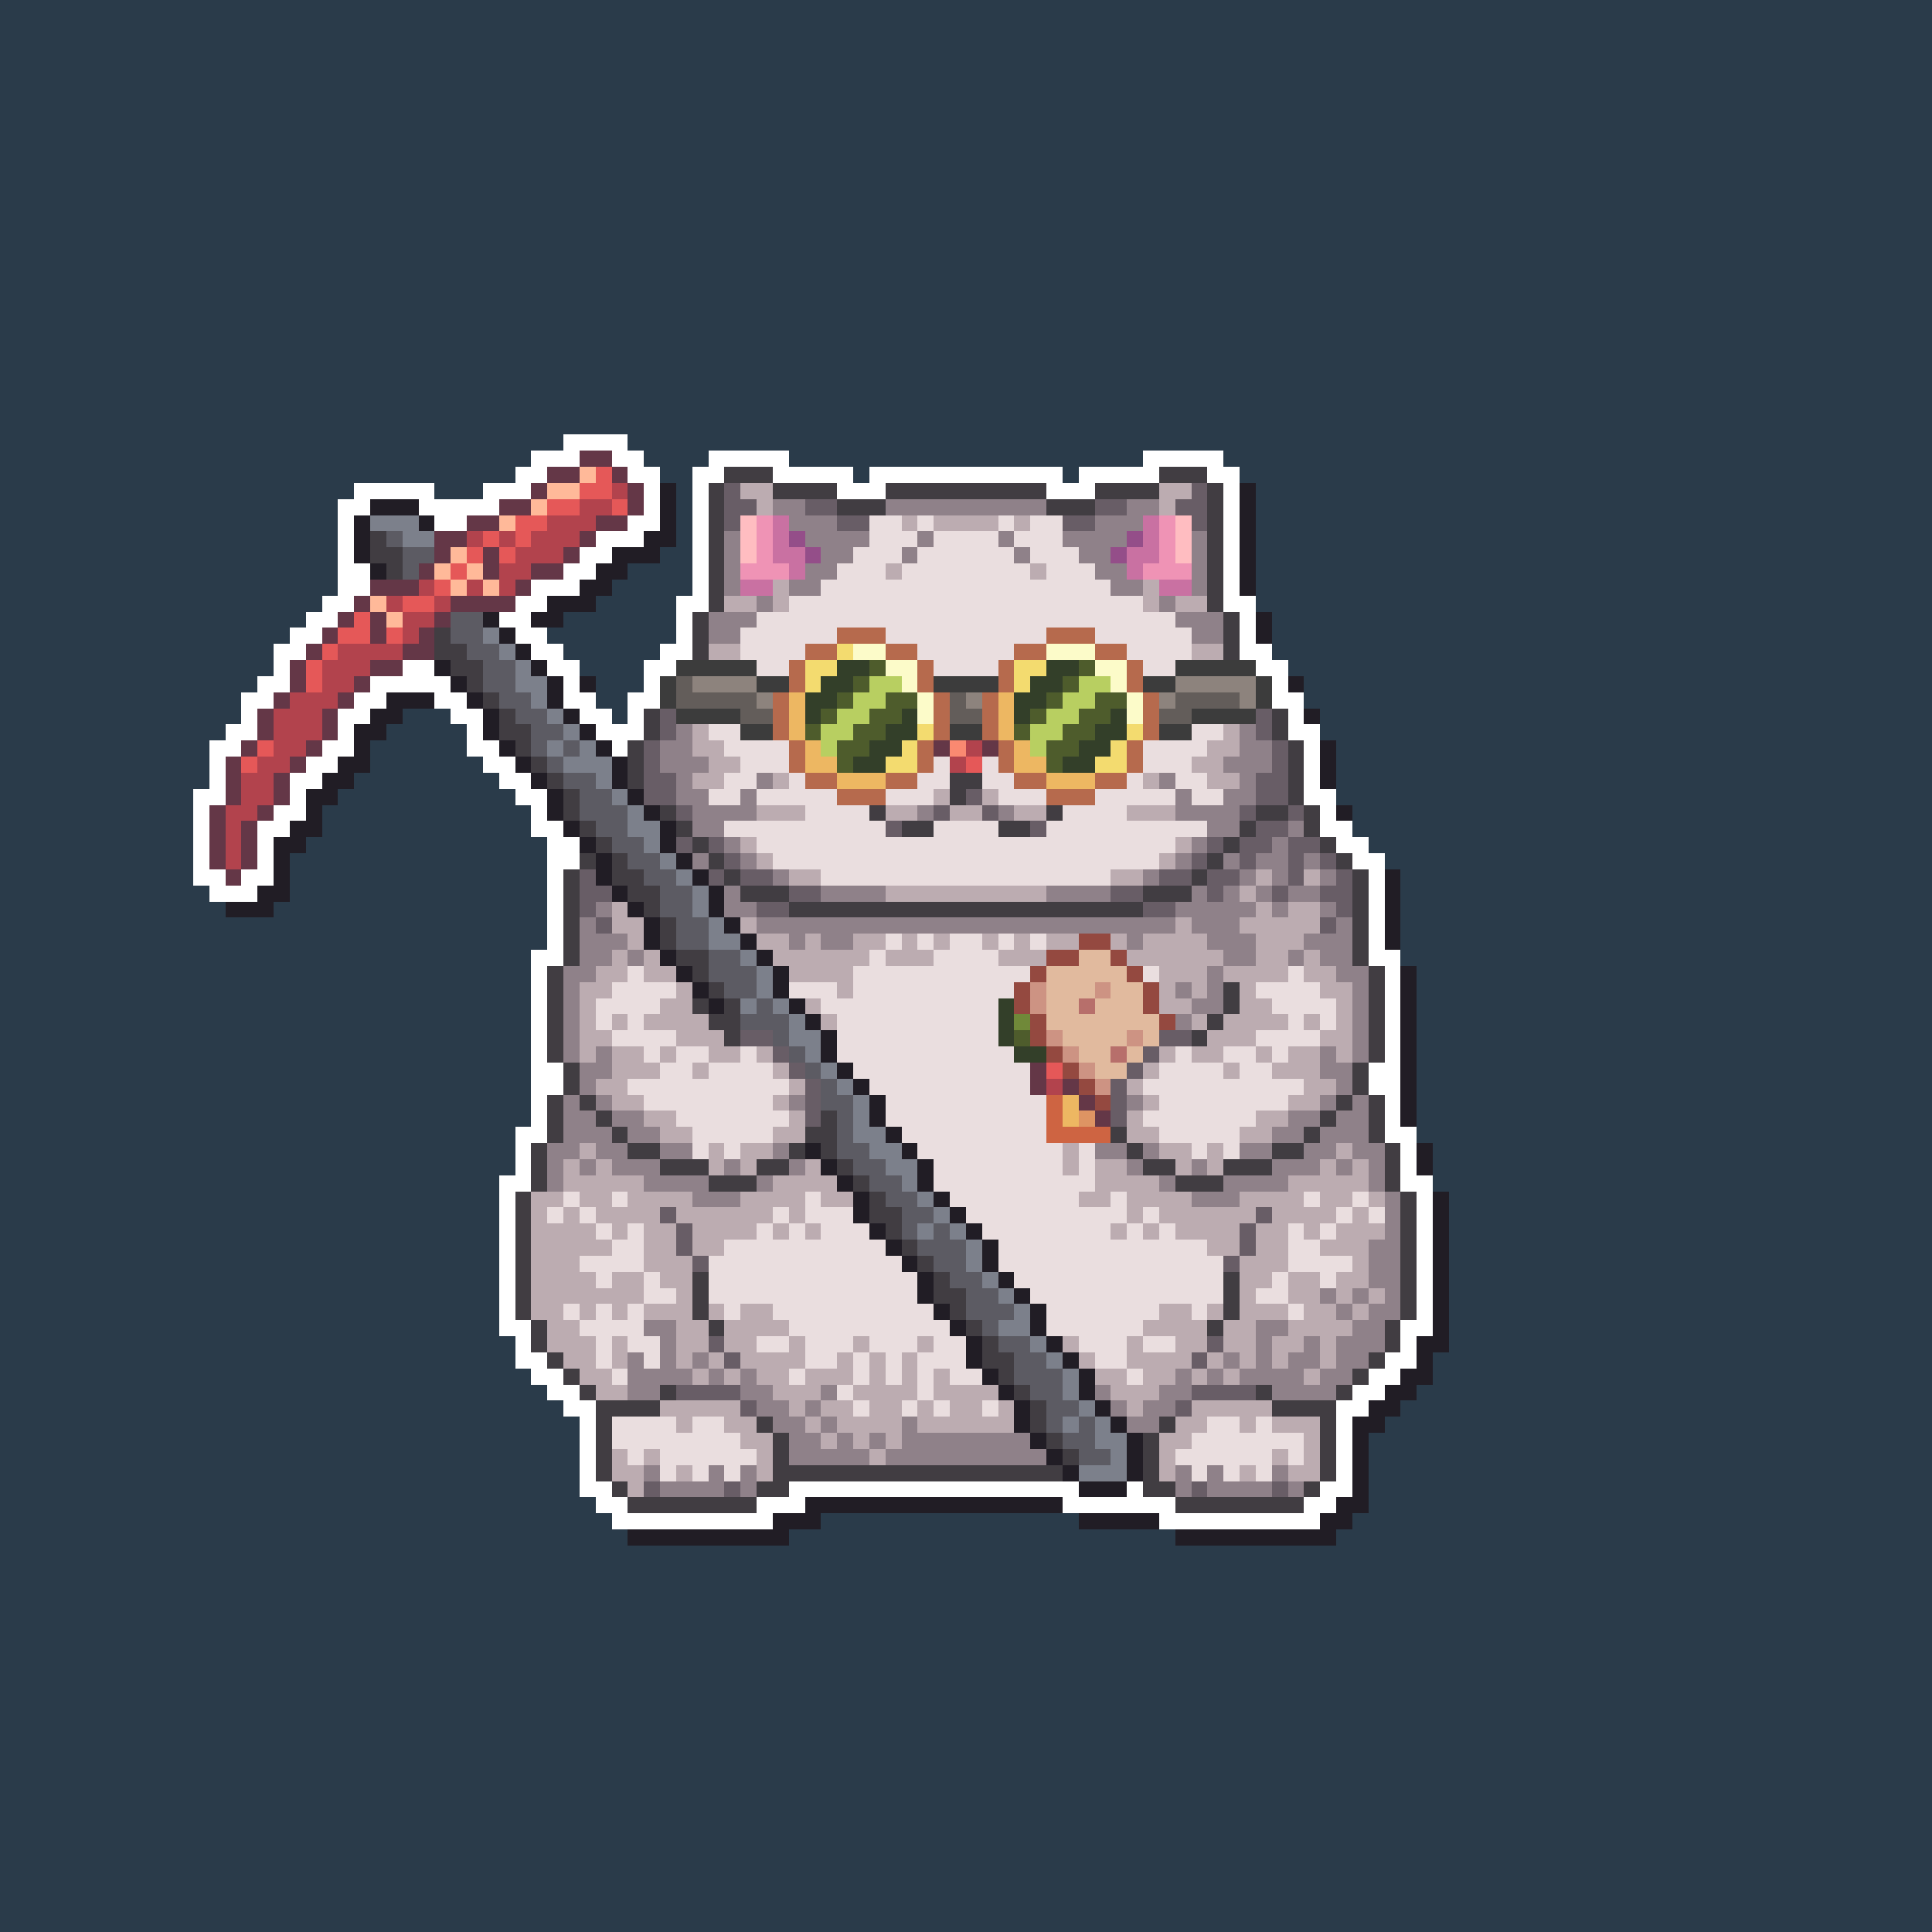 <svg xmlns="http://www.w3.org/2000/svg" shape-rendering="crispEdges" viewBox="0 -0.5 120 120" style="width:100%;height:100%;transform:translate3d(0,0,0);content-visibility:visible">
  <rect x="0" y="-0.5" width="120" height="120" fill="#333333" stroke="none"/>
  <path stroke="#2a3b4a" d="M0,0 h120 M0,1 h120 M0,2 h120 M0,3 h120 M0,4 h120 M0,5 h120 
    M0,6 h120 M0,7 h120 M0,8 h120 M0,9 h120 M0,10 h120 M0,11 h120 M0,12 h120 M0,13 h120 
    M0,14 h120 M0,15 h120 M0,16 h120 M0,17 h120 M0,18 h120 M0,19 h120 M0,20 h120 
    M0,21 h120 M0,22 h120 M0,23 h120 M0,24 h120 M0,25 h120 M0,26 h120 M0,27 h35 
    M39,27 h81 M0,28 h33 M40,28 h4 M49,28 h22 M76,28 h44 M0,29 h32 M41,29 h2 M53,29 h1 
    M66,29 h1 M77,29 h43 M0,30 h22 M27,30 h3 M42,30 h1 M78,30 h42 M0,31 h21 M42,31 h1 
    M78,31 h42 M0,32 h21 M42,32 h1 M78,32 h42 M0,33 h21 M42,33 h1 M78,33 h42 M0,34 h21 
    M41,34 h2 M78,34 h42 M0,35 h21 M39,35 h4 M78,35 h42 M0,36 h21 M38,36 h5 M78,36 h42 
    M0,37 h20 M37,37 h5 M78,37 h42 M0,38 h19 M35,38 h7 M79,38 h41 M0,39 h18 M34,39 h8 
    M79,39 h41 M0,40 h17 M35,40 h6 M79,40 h41 M0,41 h17 M36,41 h4 M80,41 h40 M0,42 h16 
    M37,42 h3 M81,42 h39 M0,43 h15 M37,43 h2 M81,43 h39 M0,44 h15 M25,44 h3 M38,44 h1 
    M82,44 h38 M0,45 h14 M24,45 h5 M82,45 h38 M0,46 h13 M23,46 h6 M83,46 h37 M0,47 h13 
    M23,47 h7 M83,47 h37 M0,48 h13 M22,48 h9 M83,48 h37 M0,49 h12 M21,49 h11 M83,49 h37 
    M0,50 h12 M20,50 h13 M84,50 h36 M0,51 h12 M20,51 h13 M84,51 h36 M0,52 h12 M19,52 h15 
    M85,52 h35 M0,53 h12 M18,53 h16 M86,53 h34 M0,54 h12 M18,54 h16 M87,54 h33 
    M0,55 h13 M18,55 h16 M87,55 h33 M0,56 h14 M17,56 h17 M87,56 h33 M0,57 h34 M87,57 h33 
    M0,58 h34 M87,58 h33 M0,59 h33 M87,59 h33 M0,60 h33 M88,60 h32 M0,61 h33 M88,61 h32 
    M0,62 h33 M88,62 h32 M0,63 h33 M88,63 h32 M0,64 h33 M88,64 h32 M0,65 h33 M88,65 h32 
    M0,66 h33 M88,66 h32 M0,67 h33 M88,67 h32 M0,68 h33 M88,68 h32 M0,69 h33 M88,69 h32 
    M0,70 h32 M88,70 h32 M0,71 h32 M89,71 h31 M0,72 h32 M89,72 h31 M0,73 h31 M89,73 h31 
    M0,74 h31 M90,74 h30 M0,75 h31 M90,75 h30 M0,76 h31 M90,76 h30 M0,77 h31 M90,77 h30 
    M0,78 h31 M90,78 h30 M0,79 h31 M90,79 h30 M0,80 h31 M90,80 h30 M0,81 h31 M90,81 h30 
    M0,82 h31 M90,82 h30 M0,83 h32 M90,83 h30 M0,84 h32 M89,84 h31 M0,85 h33 M89,85 h31 
    M0,86 h34 M88,86 h32 M0,87 h35 M87,87 h33 M0,88 h36 M86,88 h34 M0,89 h36 M85,89 h35 
    M0,90 h36 M85,90 h35 M0,91 h36 M85,91 h35 M0,92 h36 M85,92 h35 M0,93 h37 M85,93 h35 
    M0,94 h38 M51,94 h16 M84,94 h36 M0,95 h39 M49,95 h24 M83,95 h37 M0,96 h120 
    M0,97 h120 M0,98 h120 M0,99 h120 M0,100 h120 M0,101 h120 M0,102 h120 M0,103 h120 
    M0,104 h120 M0,105 h120 M0,106 h120 M0,107 h120 M0,108 h120 M0,109 h120 M0,110 h120 
    M0,111 h120 M0,112 h120 M0,113 h120 M0,114 h120 M0,115 h120 M0,116 h120 M0,117 h120 
    M0,118 h120 M0,119 h120"/>
  <path stroke="#ffffff" d="M35,27 h4 M33,28 h3 M38,28 h2 M44,28 h5 M71,28 h5 M32,29 h2 
    M39,29 h2 M43,29 h2 M48,29 h5 M54,29 h12 M67,29 h5 M75,29 h2 M22,30 h5 M30,30 h3 
    M40,30 h1 M43,30 h1 M52,30 h3 M65,30 h3 M76,30 h1 M21,31 h2 M26,31 h5 M40,31 h1 
    M43,31 h1 M76,31 h1 M21,32 h1 M27,32 h2 M39,32 h2 M43,32 h1 M76,32 h1 M21,33 h1 
    M37,33 h3 M43,33 h1 M76,33 h1 M21,34 h1 M36,34 h2 M43,34 h1 M76,34 h1 M21,35 h2 
    M35,35 h2 M43,35 h1 M76,35 h1 M21,36 h2 M33,36 h3 M43,36 h1 M76,36 h1 M20,37 h2 
    M32,37 h2 M42,37 h2 M76,37 h2 M19,38 h2 M31,38 h2 M42,38 h1 M77,38 h1 M18,39 h2 
    M32,39 h2 M42,39 h1 M77,39 h1 M17,40 h2 M33,40 h2 M41,40 h2 M77,40 h2 M17,41 h1 
    M25,41 h2 M34,41 h2 M40,41 h2 M78,41 h2 M16,42 h2 M23,42 h5 M35,42 h1 M40,42 h1 
    M79,42 h1 M15,43 h2 M22,43 h2 M27,43 h2 M35,43 h2 M39,43 h2 M79,43 h2 M15,44 h1 
    M21,44 h2 M28,44 h2 M36,44 h2 M39,44 h1 M80,44 h1 M14,45 h2 M21,45 h1 M29,45 h1 
    M37,45 h3 M80,45 h2 M13,46 h2 M20,46 h2 M29,46 h2 M38,46 h1 M81,46 h1 M13,47 h1 
    M19,47 h2 M30,47 h2 M81,47 h1 M13,48 h1 M18,48 h2 M31,48 h2 M81,48 h1 M12,49 h2 
    M18,49 h1 M32,49 h2 M81,49 h2 M12,50 h1 M17,50 h2 M33,50 h1 M82,50 h1 M12,51 h1 
    M16,51 h2 M33,51 h2 M82,51 h2 M12,52 h1 M16,52 h1 M34,52 h2 M83,52 h2 M12,53 h1 
    M16,53 h1 M34,53 h2 M84,53 h2 M12,54 h2 M15,54 h2 M34,54 h1 M85,54 h1 M13,55 h3 
    M34,55 h1 M85,55 h1 M34,56 h1 M85,56 h1 M34,57 h1 M85,57 h1 M34,58 h1 M85,58 h1 
    M33,59 h2 M85,59 h2 M33,60 h1 M86,60 h1 M33,61 h1 M86,61 h1 M33,62 h1 M86,62 h1 
    M33,63 h1 M86,63 h1 M33,64 h1 M86,64 h1 M33,65 h1 M86,65 h1 M33,66 h2 M85,66 h2 
    M33,67 h2 M85,67 h2 M33,68 h1 M86,68 h1 M33,69 h1 M86,69 h1 M32,70 h2 M86,70 h2 
    M32,71 h1 M87,71 h1 M32,72 h1 M87,72 h1 M31,73 h2 M87,73 h2 M31,74 h1 M88,74 h1 
    M31,75 h1 M88,75 h1 M31,76 h1 M88,76 h1 M31,77 h1 M88,77 h1 M31,78 h1 M88,78 h1 
    M31,79 h1 M88,79 h1 M31,80 h1 M88,80 h1 M31,81 h1 M88,81 h1 M31,82 h2 M87,82 h2 
    M32,83 h1 M87,83 h1 M32,84 h2 M86,84 h2 M33,85 h2 M85,85 h2 M34,86 h2 M84,86 h2 
    M35,87 h2 M83,87 h2 M36,88 h1 M83,88 h1 M36,89 h1 M83,89 h1 M36,90 h1 M83,90 h1 
    M36,91 h1 M83,91 h1 M36,92 h2 M49,92 h18 M70,92 h1 M82,92 h2 M37,93 h2 M47,93 h3 
    M66,93 h7 M81,93 h2 M38,94 h10 M72,94 h10"/>
  <path stroke="#643747" d="M36,28 h2 M34,29 h2 M38,29 h1 M33,30 h1 M39,30 h1 M31,31 h2 
    M39,31 h1 M29,32 h2 M37,32 h2 M27,33 h2 M36,33 h1 M27,34 h1 M30,34 h1 M35,34 h1 
    M26,35 h1 M30,35 h1 M33,35 h2 M23,36 h3 M32,36 h1 M22,37 h1 M28,37 h4 M21,38 h1 
    M23,38 h1 M27,38 h1 M20,39 h1 M23,39 h1 M26,39 h1 M19,40 h1 M25,40 h2 M18,41 h1 
    M23,41 h2 M18,42 h1 M22,42 h1 M17,43 h1 M21,43 h1 M16,44 h1 M20,44 h1 M16,45 h1 
    M20,45 h1 M15,46 h1 M19,46 h1 M58,46 h1 M61,46 h1 M14,47 h1 M18,47 h1 M14,48 h1 
    M17,48 h1 M14,49 h1 M17,49 h1 M13,50 h1 M16,50 h1 M13,51 h1 M15,51 h1 M13,52 h1 
    M15,52 h1 M13,53 h1 M15,53 h1 M14,54 h1 M64,66 h1 M64,67 h1 M66,67 h1 M67,68 h1 
    M68,69 h1"/>
  <path stroke="#ffb999" d="M36,29 h1 M34,30 h2 M33,31 h1 M31,32 h1 M28,34 h1 M27,35 h1 
    M29,35 h1 M28,36 h1 M30,36 h1 M23,37 h1 M24,38 h1"/>
  <path stroke="#e55858" d="M37,29 h1 M36,30 h2 M34,31 h2 M38,31 h1 M32,32 h2 M30,33 h1 
    M32,33 h1 M29,34 h1 M31,34 h1 M28,35 h1 M27,36 h1 M25,37 h2 M22,38 h1 M21,39 h2 
    M24,39 h1 M20,40 h1 M19,41 h1 M19,42 h1 M16,46 h1 M15,47 h1 M60,47 h1 M65,66 h1"/>
  <path stroke="#413d42" d="M45,29 h3 M72,29 h3 M44,30 h1 M48,30 h4 M55,30 h10 
    M68,30 h4 M75,30 h1 M44,31 h1 M52,31 h3 M65,31 h3 M75,31 h1 M44,32 h1 M75,32 h1 
    M23,33 h1 M44,33 h1 M75,33 h1 M23,34 h2 M44,34 h1 M75,34 h1 M24,35 h1 M44,35 h1 
    M75,35 h1 M44,36 h1 M75,36 h1 M44,37 h1 M75,37 h1 M43,38 h1 M76,38 h1 M27,39 h1 
    M43,39 h1 M76,39 h1 M27,40 h2 M43,40 h1 M76,40 h1 M28,41 h2 M29,42 h1 M30,43 h1 
    M31,44 h1 M40,44 h1 M79,44 h1 M31,45 h2 M40,45 h1 M79,45 h1 M32,46 h1 M39,46 h1 
    M80,46 h1 M33,47 h1 M39,47 h1 M80,47 h1 M34,48 h1 M39,48 h1 M59,48 h2 M80,48 h1 
    M35,49 h1 M59,49 h1 M80,49 h1 M35,50 h1 M41,50 h1 M54,50 h1 M65,50 h1 M78,50 h2 
    M81,50 h1 M36,51 h1 M42,51 h1 M56,51 h2 M62,51 h2 M77,51 h1 M81,51 h1 M37,52 h1 
    M43,52 h1 M76,52 h1 M82,52 h1 M36,53 h1 M38,53 h1 M44,53 h1 M75,53 h1 M83,53 h1 
    M35,54 h1 M38,54 h2 M45,54 h1 M74,54 h1 M84,54 h1 M35,55 h1 M39,55 h2 M46,55 h3 
    M71,55 h3 M84,55 h1 M35,56 h1 M40,56 h1 M49,56 h22 M84,56 h1 M35,57 h1 M41,57 h1 
    M84,57 h1 M35,58 h1 M41,58 h1 M84,58 h1 M35,59 h1 M42,59 h2 M84,59 h1 M34,60 h1 
    M43,60 h1 M85,60 h1 M34,61 h1 M44,61 h1 M76,61 h1 M85,61 h1 M34,62 h1 M43,62 h1 
    M45,62 h1 M76,62 h1 M85,62 h1 M34,63 h1 M44,63 h2 M75,63 h1 M85,63 h1 M34,64 h1 
    M45,64 h1 M74,64 h1 M85,64 h1 M34,65 h1 M85,65 h1 M35,66 h1 M84,66 h1 M35,67 h1 
    M84,67 h1 M34,68 h1 M36,68 h1 M83,68 h1 M85,68 h1 M34,69 h1 M37,69 h1 M51,69 h1 
    M82,69 h1 M85,69 h1 M34,70 h1 M38,70 h1 M50,70 h2 M69,70 h1 M81,70 h1 M85,70 h1 
    M33,71 h1 M39,71 h2 M49,71 h1 M51,71 h1 M70,71 h1 M79,71 h2 M86,71 h1 M33,72 h1 
    M41,72 h3 M47,72 h2 M52,72 h1 M71,72 h2 M76,72 h3 M86,72 h1 M33,73 h1 M44,73 h3 
    M53,73 h1 M73,73 h3 M86,73 h1 M32,74 h1 M54,74 h1 M87,74 h1 M32,75 h1 M54,75 h2 
    M87,75 h1 M32,76 h1 M55,76 h1 M87,76 h1 M32,77 h1 M56,77 h1 M87,77 h1 M32,78 h1 
    M57,78 h1 M87,78 h1 M32,79 h1 M43,79 h1 M58,79 h1 M76,79 h1 M87,79 h1 M32,80 h1 
    M43,80 h1 M58,80 h2 M76,80 h1 M87,80 h1 M32,81 h1 M43,81 h1 M59,81 h1 M76,81 h1 
    M87,81 h1 M33,82 h1 M44,82 h1 M60,82 h1 M75,82 h1 M86,82 h1 M33,83 h1 M61,83 h1 
    M86,83 h1 M34,84 h1 M61,84 h2 M85,84 h1 M35,85 h1 M62,85 h1 M84,85 h1 M36,86 h1 
    M41,86 h1 M63,86 h1 M78,86 h1 M83,86 h1 M37,87 h4 M64,87 h1 M79,87 h4 M37,88 h1 
    M47,88 h1 M64,88 h1 M72,88 h1 M82,88 h1 M37,89 h1 M48,89 h1 M65,89 h1 M71,89 h1 
    M82,89 h1 M37,90 h1 M48,90 h1 M66,90 h1 M71,90 h1 M82,90 h1 M37,91 h1 M48,91 h18 
    M71,91 h1 M82,91 h1 M38,92 h1 M47,92 h2 M71,92 h2 M81,92 h1 M39,93 h8 M73,93 h8"/>
  <path stroke="#b2434d" d="M38,30 h1 M36,31 h2 M34,32 h3 M29,33 h1 M31,33 h1 M33,33 h3 
    M32,34 h3 M31,35 h2 M26,36 h1 M29,36 h1 M31,36 h1 M24,37 h1 M27,37 h1 M25,38 h2 
    M25,39 h1 M21,40 h4 M20,41 h3 M20,42 h2 M18,43 h3 M17,44 h3 M17,45 h3 M17,46 h2 
    M60,46 h1 M16,47 h2 M59,47 h1 M15,48 h2 M15,49 h2 M14,50 h2 M14,51 h1 M14,52 h1 
    M14,53 h1 M65,67 h1"/>
  <path stroke="#211d25" d="M41,30 h1 M77,30 h1 M23,31 h3 M41,31 h1 M77,31 h1 M22,32 h1 
    M26,32 h1 M41,32 h1 M77,32 h1 M22,33 h1 M40,33 h2 M77,33 h1 M22,34 h1 M38,34 h3 
    M77,34 h1 M23,35 h1 M37,35 h2 M77,35 h1 M36,36 h2 M77,36 h1 M34,37 h3 M30,38 h1 
    M33,38 h2 M78,38 h1 M31,39 h1 M78,39 h1 M32,40 h1 M27,41 h1 M33,41 h1 M28,42 h1 
    M34,42 h1 M36,42 h1 M80,42 h1 M24,43 h3 M29,43 h1 M34,43 h1 M23,44 h2 M30,44 h1 
    M35,44 h1 M81,44 h1 M22,45 h2 M30,45 h1 M36,45 h1 M22,46 h1 M31,46 h1 M37,46 h1 
    M82,46 h1 M21,47 h2 M32,47 h1 M38,47 h1 M82,47 h1 M20,48 h2 M33,48 h1 M38,48 h1 
    M82,48 h1 M19,49 h2 M34,49 h1 M39,49 h1 M19,50 h1 M34,50 h1 M40,50 h1 M83,50 h1 
    M18,51 h2 M35,51 h1 M41,51 h1 M17,52 h2 M36,52 h1 M41,52 h1 M17,53 h1 M37,53 h1 
    M42,53 h1 M17,54 h1 M37,54 h1 M43,54 h1 M86,54 h1 M16,55 h2 M38,55 h1 M44,55 h1 
    M86,55 h1 M14,56 h3 M39,56 h1 M44,56 h1 M86,56 h1 M40,57 h1 M45,57 h1 M86,57 h1 
    M40,58 h1 M46,58 h1 M86,58 h1 M41,59 h1 M47,59 h1 M42,60 h1 M48,60 h1 M87,60 h1 
    M43,61 h1 M48,61 h1 M87,61 h1 M44,62 h1 M49,62 h1 M87,62 h1 M50,63 h1 M87,63 h1 
    M51,64 h1 M87,64 h1 M51,65 h1 M87,65 h1 M52,66 h1 M87,66 h1 M53,67 h1 M87,67 h1 
    M54,68 h1 M87,68 h1 M54,69 h1 M87,69 h1 M55,70 h1 M50,71 h1 M56,71 h1 M88,71 h1 
    M51,72 h1 M57,72 h1 M88,72 h1 M52,73 h1 M57,73 h1 M53,74 h1 M58,74 h1 M89,74 h1 
    M53,75 h1 M59,75 h1 M89,75 h1 M54,76 h1 M60,76 h1 M89,76 h1 M55,77 h1 M61,77 h1 
    M89,77 h1 M56,78 h1 M61,78 h1 M89,78 h1 M57,79 h1 M62,79 h1 M89,79 h1 M57,80 h1 
    M63,80 h1 M89,80 h1 M58,81 h1 M64,81 h1 M89,81 h1 M59,82 h1 M64,82 h1 M89,82 h1 
    M60,83 h1 M65,83 h1 M88,83 h2 M60,84 h1 M66,84 h1 M88,84 h1 M61,85 h1 M67,85 h1 
    M87,85 h2 M62,86 h1 M67,86 h1 M86,86 h2 M63,87 h1 M68,87 h1 M85,87 h2 M63,88 h1 
    M69,88 h1 M84,88 h2 M64,89 h1 M70,89 h1 M84,89 h1 M65,90 h1 M70,90 h1 M84,90 h1 
    M66,91 h1 M70,91 h1 M84,91 h1 M67,92 h3 M84,92 h1 M50,93 h16 M83,93 h2 M48,94 h3 
    M67,94 h5 M82,94 h2 M39,95 h10 M73,95 h10"/>
  <path stroke="#685d66" d="M45,30 h1 M74,30 h1 M45,31 h2 M50,31 h2 M68,31 h2 M73,31 h2 
    M45,32 h1 M52,32 h2 M66,32 h2 M74,32 h1 M41,44 h1 M78,44 h1 M41,45 h1 M78,45 h1 
    M40,46 h1 M79,46 h1 M40,47 h1 M79,47 h1 M40,48 h2 M78,48 h2 M40,49 h2 M60,49 h1 
    M78,49 h2 M42,50 h1 M58,50 h1 M61,50 h1 M77,50 h1 M80,50 h1 M55,51 h1 M64,51 h1 
    M78,51 h2 M42,52 h1 M44,52 h1 M75,52 h1 M77,52 h2 M80,52 h2 M45,53 h1 M74,53 h1 
    M77,53 h1 M80,53 h1 M82,53 h1 M36,54 h1 M44,54 h1 M46,54 h2 M72,54 h2 M75,54 h2 
    M80,54 h1 M83,54 h1 M36,55 h2 M49,55 h2 M69,55 h2 M75,55 h1 M79,55 h1 M82,55 h2 
    M36,56 h1 M47,56 h2 M71,56 h2 M83,56 h1 M37,57 h1 M82,57 h1 M46,64 h2 M72,64 h2 
    M48,65 h1 M71,65 h1 M49,66 h1 M70,66 h1 M50,67 h1 M69,67 h1 M50,68 h1 M69,68 h1 
    M50,69 h1 M69,69 h1 M41,75 h1 M78,75 h1 M42,76 h1 M77,76 h1 M42,77 h1 M77,77 h1 
    M43,78 h1 M76,78 h1 M44,83 h1 M75,83 h1 M45,84 h1 M74,84 h1 M42,86 h4 M74,86 h4 
    M46,87 h1 M73,87 h1 M40,92 h1 M45,92 h1 M74,92 h1 M79,92 h1"/>
  <path stroke="#bcacb1" d="M46,30 h2 M72,30 h2 M47,31 h1 M72,31 h1 M56,32 h1 M58,32 h4 
    M63,32 h1 M55,35 h1 M64,35 h1 M48,36 h1 M71,36 h1 M45,37 h2 M48,37 h1 M71,37 h1 
    M73,37 h2 M44,40 h2 M74,40 h2 M43,45 h1 M76,45 h1 M43,46 h2 M75,46 h2 M44,47 h2 
    M74,47 h2 M43,48 h2 M48,48 h1 M71,48 h1 M75,48 h2 M58,49 h1 M61,49 h1 M47,50 h3 
    M55,50 h2 M59,50 h2 M63,50 h2 M70,50 h3 M46,52 h1 M73,52 h1 M47,53 h1 M72,53 h1 
    M49,54 h2 M69,54 h2 M78,54 h1 M81,54 h1 M55,55 h10 M77,55 h1 M38,56 h1 M78,56 h1 
    M80,56 h2 M38,57 h2 M46,57 h1 M73,57 h1 M77,57 h5 M39,58 h1 M47,58 h2 M50,58 h1 
    M53,58 h2 M56,58 h1 M58,58 h1 M61,58 h1 M63,58 h1 M65,58 h2 M69,58 h1 M71,58 h4 
    M78,58 h3 M38,59 h1 M40,59 h1 M48,59 h6 M55,59 h3 M62,59 h3 M70,59 h6 M78,59 h2 
    M81,59 h1 M37,60 h2 M40,60 h2 M49,60 h4 M72,60 h3 M76,60 h4 M81,60 h2 M36,61 h2 
    M42,61 h1 M52,61 h1 M72,61 h1 M74,61 h1 M77,61 h1 M82,61 h2 M36,62 h1 M41,62 h2 
    M50,62 h1 M72,62 h2 M77,62 h2 M83,62 h1 M36,63 h1 M38,63 h1 M40,63 h4 M51,63 h1 
    M74,63 h1 M76,63 h4 M81,63 h1 M83,63 h1 M36,64 h2 M42,64 h3 M75,64 h3 M82,64 h2 
    M36,65 h1 M38,65 h2 M41,65 h1 M44,65 h2 M47,65 h1 M72,65 h1 M74,65 h2 M78,65 h1 
    M80,65 h2 M83,65 h1 M38,66 h3 M43,66 h1 M48,66 h1 M71,66 h1 M76,66 h1 M79,66 h3 
    M37,67 h2 M49,67 h1 M70,67 h1 M81,67 h2 M38,68 h2 M48,68 h1 M71,68 h1 M80,68 h2 
    M40,69 h2 M49,69 h1 M70,69 h1 M78,69 h2 M41,70 h2 M48,70 h2 M70,70 h2 M77,70 h2 
    M36,71 h1 M44,71 h1 M46,71 h2 M66,71 h1 M72,71 h2 M75,71 h1 M83,71 h1 M35,72 h1 
    M37,72 h1 M44,72 h1 M46,72 h1 M50,72 h1 M66,72 h1 M68,72 h2 M73,72 h1 M75,72 h1 
    M82,72 h1 M84,72 h1 M35,73 h5 M48,73 h4 M68,73 h4 M80,73 h5 M33,74 h2 M36,74 h2 
    M39,74 h4 M46,74 h4 M51,74 h2 M67,74 h2 M70,74 h4 M77,74 h4 M82,74 h2 M85,74 h1 
    M33,75 h1 M35,75 h1 M37,75 h4 M42,75 h6 M49,75 h1 M70,75 h1 M72,75 h6 M79,75 h4 
    M84,75 h1 M33,76 h4 M38,76 h1 M40,76 h2 M43,76 h4 M48,76 h1 M50,76 h1 M69,76 h1 
    M71,76 h1 M73,76 h4 M78,76 h2 M81,76 h1 M83,76 h3 M33,77 h5 M40,77 h2 M43,77 h2 
    M75,77 h2 M78,77 h2 M82,77 h3 M33,78 h3 M40,78 h3 M77,78 h3 M84,78 h1 M33,79 h4 
    M38,79 h2 M41,79 h2 M77,79 h2 M80,79 h2 M83,79 h2 M33,80 h7 M42,80 h1 M77,80 h1 
    M80,80 h2 M83,80 h1 M85,80 h1 M33,81 h2 M36,81 h1 M38,81 h1 M40,81 h3 M44,81 h1 
    M46,81 h2 M72,81 h2 M75,81 h1 M77,81 h3 M81,81 h2 M84,81 h1 M34,82 h2 M42,82 h2 
    M45,82 h4 M71,82 h4 M76,82 h2 M80,82 h4 M34,83 h3 M38,83 h1 M42,83 h2 M45,83 h2 
    M49,83 h1 M53,83 h1 M57,83 h1 M66,83 h1 M70,83 h1 M73,83 h2 M76,83 h2 M79,83 h2 
    M82,83 h1 M35,84 h2 M38,84 h1 M42,84 h1 M44,84 h1 M46,84 h4 M52,84 h1 M54,84 h1 
    M56,84 h1 M67,84 h1 M70,84 h4 M75,84 h1 M77,84 h1 M79,84 h1 M82,84 h1 M36,85 h2 
    M43,85 h1 M45,85 h1 M47,85 h2 M50,85 h3 M54,85 h1 M56,85 h1 M58,85 h1 M68,85 h2 
    M71,85 h2 M74,85 h1 M76,85 h1 M81,85 h1 M37,86 h2 M48,86 h3 M53,86 h4 M58,86 h4 
    M69,86 h3 M41,87 h5 M49,87 h1 M51,87 h2 M54,87 h2 M57,87 h1 M59,87 h2 M62,87 h1 
    M70,87 h1 M74,87 h5 M42,88 h1 M45,88 h2 M50,88 h1 M52,88 h4 M57,88 h6 M73,88 h2 
    M77,88 h1 M79,88 h3 M46,89 h2 M51,89 h1 M53,89 h1 M55,89 h1 M72,89 h2 M81,89 h1 
    M38,90 h1 M40,90 h1 M47,90 h1 M54,90 h1 M72,90 h1 M79,90 h1 M81,90 h1 M38,91 h2 
    M42,91 h1 M47,91 h1 M72,91 h1 M77,91 h1 M80,91 h2 M39,92 h1"/>
  <path stroke="#8f8189" d="M48,31 h2 M55,31 h10 M70,31 h2 M49,32 h3 M68,32 h3 
    M45,33 h1 M50,33 h4 M57,33 h1 M62,33 h1 M66,33 h4 M74,33 h1 M45,34 h1 M51,34 h2 
    M56,34 h1 M63,34 h1 M67,34 h2 M74,34 h1 M45,35 h1 M50,35 h2 M68,35 h2 M74,35 h1 
    M45,36 h1 M49,36 h2 M69,36 h2 M74,36 h1 M47,37 h1 M72,37 h1 M44,38 h3 M73,38 h3 
    M44,39 h2 M74,39 h2 M42,45 h1 M77,45 h1 M41,46 h2 M77,46 h2 M41,47 h3 M76,47 h3 
    M42,48 h1 M47,48 h1 M72,48 h1 M77,48 h1 M42,49 h2 M46,49 h1 M73,49 h1 M76,49 h2 
    M43,50 h4 M57,50 h1 M62,50 h1 M73,50 h4 M43,51 h2 M75,51 h2 M80,51 h1 M45,52 h1 
    M74,52 h1 M79,52 h1 M43,53 h1 M46,53 h1 M73,53 h1 M76,53 h1 M78,53 h2 M81,53 h1 
    M48,54 h1 M71,54 h1 M77,54 h1 M79,54 h1 M82,54 h1 M45,55 h1 M51,55 h4 M65,55 h4 
    M74,55 h1 M76,55 h1 M78,55 h1 M80,55 h2 M37,56 h1 M45,56 h2 M73,56 h5 M79,56 h1 
    M82,56 h1 M36,57 h1 M47,57 h26 M74,57 h3 M83,57 h1 M36,58 h3 M49,58 h1 M51,58 h2 
    M70,58 h1 M75,58 h3 M81,58 h3 M36,59 h2 M39,59 h1 M76,59 h2 M80,59 h1 M82,59 h2 
    M35,60 h2 M75,60 h1 M83,60 h2 M35,61 h1 M73,61 h1 M75,61 h1 M84,61 h1 M35,62 h1 
    M74,62 h2 M84,62 h1 M35,63 h1 M73,63 h1 M84,63 h1 M35,64 h1 M84,64 h1 M35,65 h1 
    M37,65 h1 M82,65 h1 M84,65 h1 M36,66 h2 M82,66 h2 M36,67 h1 M83,67 h1 M35,68 h1 
    M37,68 h1 M49,68 h1 M70,68 h1 M82,68 h1 M84,68 h1 M35,69 h2 M38,69 h2 M80,69 h2 
    M83,69 h2 M35,70 h3 M39,70 h2 M79,70 h2 M82,70 h3 M34,71 h2 M37,71 h2 M41,71 h2 
    M48,71 h1 M68,71 h2 M71,71 h1 M77,71 h2 M81,71 h2 M84,71 h2 M34,72 h1 M36,72 h1 
    M38,72 h3 M45,72 h1 M49,72 h1 M70,72 h1 M74,72 h1 M79,72 h3 M83,72 h1 M85,72 h1 
    M34,73 h1 M40,73 h4 M47,73 h1 M72,73 h1 M76,73 h4 M85,73 h1 M43,74 h3 M74,74 h3 
    M86,74 h1 M86,75 h1 M86,76 h1 M85,77 h2 M85,78 h2 M85,79 h2 M82,80 h1 M84,80 h1 
    M86,80 h1 M83,81 h1 M85,81 h2 M40,82 h2 M78,82 h2 M84,82 h2 M41,83 h1 M78,83 h1 
    M81,83 h1 M83,83 h3 M39,84 h1 M41,84 h1 M43,84 h1 M76,84 h1 M78,84 h1 M80,84 h2 
    M83,84 h2 M39,85 h4 M44,85 h1 M46,85 h1 M73,85 h1 M75,85 h1 M77,85 h4 M82,85 h2 
    M39,86 h2 M46,86 h2 M51,86 h1 M68,86 h1 M72,86 h2 M79,86 h4 M47,87 h2 M50,87 h1 
    M69,87 h1 M71,87 h2 M48,88 h2 M51,88 h1 M56,88 h1 M70,88 h2 M49,89 h2 M52,89 h1 
    M54,89 h1 M56,89 h8 M49,90 h5 M55,90 h10 M40,91 h1 M44,91 h1 M46,91 h1 M73,91 h1 
    M75,91 h1 M79,91 h1 M41,92 h4 M46,92 h1 M73,92 h1 M75,92 h4 M80,92 h1"/>
  <path stroke="#7c808b" d="M23,32 h3 M25,33 h2 M30,39 h1 M31,40 h1 M32,41 h1 M32,42 h2 
    M33,43 h1 M34,44 h1 M35,45 h1 M34,46 h1 M36,46 h1 M35,47 h3 M37,48 h1 M38,49 h1 
    M39,50 h1 M39,51 h2 M40,52 h1 M41,53 h1 M42,54 h1 M43,55 h1 M43,56 h1 M44,57 h1 
    M44,58 h2 M46,59 h1 M47,60 h1 M47,61 h1 M46,62 h1 M48,62 h1 M49,63 h1 M49,64 h2 
    M50,65 h1 M51,66 h1 M52,67 h1 M53,68 h1 M53,69 h1 M53,70 h2 M54,71 h2 M55,72 h2 
    M56,73 h1 M57,74 h1 M58,75 h1 M57,76 h1 M59,76 h1 M60,77 h1 M60,78 h1 M61,79 h1 
    M62,80 h1 M63,81 h1 M62,82 h2 M64,83 h1 M65,84 h1 M66,85 h1 M66,86 h1 M67,87 h1 
    M66,88 h1 M68,88 h1 M68,89 h2 M69,90 h1 M67,91 h3"/>
  <path stroke="#ffbdc1" d="M46,32 h1 M73,32 h1 M46,33 h1 M73,33 h1 M46,34 h1 M73,34 h1"/>
  <path stroke="#ef93b5" d="M47,32 h1 M72,32 h1 M47,33 h1 M72,33 h1 M47,34 h1 M72,34 h1 
    M46,35 h3 M71,35 h3"/>
  <path stroke="#c971a2" d="M48,32 h1 M71,32 h1 M48,33 h1 M71,33 h1 M48,34 h2 M70,34 h2 
    M49,35 h1 M70,35 h1 M46,36 h2 M72,36 h2"/>
  <path stroke="#eadedf" d="M54,32 h2 M57,32 h1 M62,32 h1 M64,32 h2 M54,33 h3 M58,33 h4 
    M63,33 h3 M53,34 h3 M57,34 h6 M64,34 h3 M52,35 h3 M56,35 h8 M65,35 h3 M51,36 h18 
    M49,37 h22 M47,38 h26 M46,39 h6 M55,39 h10 M68,39 h6 M46,40 h4 M57,40 h6 M70,40 h4 
    M47,41 h2 M58,41 h4 M71,41 h2 M44,45 h2 M74,45 h2 M45,46 h4 M71,46 h4 M46,47 h3 
    M58,47 h1 M61,47 h1 M71,47 h3 M45,48 h2 M49,48 h1 M57,48 h2 M61,48 h2 M70,48 h1 
    M73,48 h2 M44,49 h2 M47,49 h5 M55,49 h3 M62,49 h3 M68,49 h5 M74,49 h2 M50,50 h4 
    M66,50 h4 M45,51 h10 M58,51 h4 M65,51 h10 M47,52 h26 M48,53 h24 M51,54 h18 
    M55,58 h1 M57,58 h1 M59,58 h2 M62,58 h1 M64,58 h1 M54,59 h1 M58,59 h4 M39,60 h1 
    M53,60 h11 M71,60 h1 M80,60 h1 M38,61 h4 M49,61 h3 M53,61 h10 M78,61 h4 M37,62 h4 
    M51,62 h11 M79,62 h4 M37,63 h1 M39,63 h1 M52,63 h10 M80,63 h1 M82,63 h1 M38,64 h4 
    M52,64 h10 M78,64 h4 M40,65 h1 M42,65 h2 M46,65 h1 M52,65 h11 M73,65 h1 M76,65 h2 
    M79,65 h1 M41,66 h2 M44,66 h4 M53,66 h11 M72,66 h4 M77,66 h2 M39,67 h10 M54,67 h10 
    M71,67 h10 M40,68 h8 M55,68 h10 M72,68 h8 M42,69 h7 M55,69 h10 M71,69 h7 M43,70 h5 
    M56,70 h9 M72,70 h5 M43,71 h1 M45,71 h1 M57,71 h9 M67,71 h1 M74,71 h1 M76,71 h1 
    M58,72 h8 M67,72 h1 M58,73 h10 M35,74 h1 M38,74 h1 M50,74 h1 M59,74 h8 M69,74 h1 
    M81,74 h1 M84,74 h1 M34,75 h1 M36,75 h1 M48,75 h1 M50,75 h3 M60,75 h10 M71,75 h1 
    M83,75 h1 M85,75 h1 M37,76 h1 M39,76 h1 M47,76 h1 M49,76 h1 M51,76 h3 M61,76 h8 
    M70,76 h1 M72,76 h1 M80,76 h1 M82,76 h1 M38,77 h2 M45,77 h10 M62,77 h13 M80,77 h2 
    M36,78 h4 M44,78 h12 M62,78 h14 M80,78 h4 M37,79 h1 M40,79 h1 M44,79 h13 M63,79 h13 
    M79,79 h1 M82,79 h1 M40,80 h2 M44,80 h13 M64,80 h12 M78,80 h2 M35,81 h1 M37,81 h1 
    M39,81 h1 M45,81 h1 M48,81 h10 M65,81 h7 M74,81 h1 M80,81 h1 M36,82 h4 M49,82 h10 
    M65,82 h6 M37,83 h1 M39,83 h2 M47,83 h2 M50,83 h3 M54,83 h3 M58,83 h2 M67,83 h3 
    M71,83 h2 M37,84 h1 M40,84 h1 M50,84 h2 M53,84 h1 M55,84 h1 M57,84 h3 M68,84 h2 
    M38,85 h1 M49,85 h1 M53,85 h1 M55,85 h1 M57,85 h1 M59,85 h2 M70,85 h1 M52,86 h1 
    M57,86 h1 M53,87 h1 M56,87 h1 M58,87 h1 M61,87 h1 M38,88 h4 M43,88 h2 M75,88 h2 
    M78,88 h1 M38,89 h8 M74,89 h7 M39,90 h1 M41,90 h6 M73,90 h6 M80,90 h1 M41,91 h1 
    M43,91 h1 M45,91 h1 M74,91 h1 M76,91 h1 M78,91 h1"/>
  <path stroke="#5c5b63" d="M24,33 h1 M25,34 h2 M25,35 h1 M28,38 h2 M28,39 h2 M29,40 h2 
    M30,41 h2 M30,42 h2 M31,43 h2 M32,44 h2 M33,45 h2 M33,46 h1 M35,46 h1 M34,47 h1 
    M35,48 h2 M36,49 h2 M36,50 h3 M37,51 h2 M38,52 h2 M39,53 h2 M40,54 h2 M41,55 h2 
    M41,56 h2 M42,57 h2 M42,58 h2 M44,59 h2 M44,60 h3 M45,61 h2 M47,62 h1 M46,63 h3 
    M48,64 h1 M49,65 h1 M50,66 h1 M51,67 h1 M51,68 h2 M52,69 h1 M52,70 h1 M52,71 h2 
    M53,72 h2 M54,73 h2 M55,74 h2 M56,75 h2 M56,76 h1 M58,76 h1 M57,77 h3 M58,78 h2 
    M59,79 h2 M60,80 h2 M60,81 h3 M61,82 h1 M62,83 h2 M63,84 h2 M63,85 h3 M64,86 h2 
    M65,87 h2 M65,88 h1 M67,88 h1 M66,89 h2 M67,90 h2"/>
  <path stroke="#944e89" d="M49,33 h1 M70,33 h1 M50,34 h1 M69,34 h1"/>
  <path stroke="#b66a4d" d="M52,39 h3 M65,39 h3 M50,40 h2 M55,40 h2 M63,40 h2 M68,40 h2 
    M49,41 h1 M57,41 h1 M62,41 h1 M70,41 h1 M49,42 h1 M57,42 h1 M62,42 h1 M70,42 h1 
    M48,43 h1 M58,43 h1 M61,43 h1 M71,43 h1 M48,44 h1 M58,44 h1 M61,44 h1 M71,44 h1 
    M48,45 h1 M58,45 h1 M61,45 h1 M71,45 h1 M49,46 h1 M57,46 h1 M62,46 h1 M70,46 h1 
    M49,47 h1 M57,47 h1 M62,47 h1 M70,47 h1 M50,48 h2 M55,48 h2 M63,48 h2 M68,48 h2 
    M52,49 h3 M65,49 h3"/>
  <path stroke="#f3db6f" d="M52,40 h1 M50,41 h2 M63,41 h2 M50,42 h1 M63,42 h1 M57,45 h1 
    M70,45 h1 M56,46 h1 M69,46 h1 M55,47 h2 M68,47 h2"/>
  <path stroke="#fcfbc9" d="M53,40 h2 M65,40 h3 M55,41 h2 M68,41 h2 M56,42 h1 M69,42 h1 
    M57,43 h1 M70,43 h1 M57,44 h1 M70,44 h1"/>
  <path stroke="#3c3c3c" d="M42,41 h5 M73,41 h5 M41,42 h1 M47,42 h2 M58,42 h4 M71,42 h2 
    M78,42 h1 M41,43 h1 M78,43 h1 M42,44 h4 M74,44 h4 M46,45 h2 M59,45 h2 M72,45 h2"/>
  <path stroke="#333f29" d="M52,41 h2 M65,41 h2 M51,42 h2 M64,42 h2 M50,43 h2 M63,43 h2 
    M50,44 h1 M56,44 h1 M63,44 h1 M69,44 h1 M55,45 h2 M68,45 h2 M54,46 h2 M67,46 h2 
    M53,47 h2 M66,47 h2 M62,62 h1 M62,63 h1 M62,64 h1 M63,65 h2"/>
  <path stroke="#4e5c2c" d="M54,41 h1 M67,41 h1 M53,42 h1 M66,42 h1 M52,43 h1 M55,43 h2 
    M65,43 h1 M68,43 h2 M51,44 h1 M54,44 h2 M64,44 h1 M67,44 h2 M50,45 h1 M53,45 h2 
    M63,45 h1 M66,45 h2 M52,46 h2 M65,46 h2 M52,47 h1 M65,47 h1 M63,64 h1"/>
  <path stroke="#635d5a" d="M42,42 h1 M42,43 h5 M59,43 h1 M73,43 h4 M46,44 h2 M59,44 h2 
    M72,44 h2"/>
  <path stroke="#8d837d" d="M43,42 h4 M73,42 h5 M47,43 h1 M60,43 h1 M72,43 h1 M77,43 h1"/>
  <path stroke="#b8cf61" d="M54,42 h2 M67,42 h2 M53,43 h2 M66,43 h2 M52,44 h2 M65,44 h2 
    M51,45 h2 M64,45 h2 M51,46 h1 M64,46 h1"/>
  <path stroke="#edb762" d="M49,43 h1 M62,43 h1 M49,44 h1 M62,44 h1 M49,45 h1 M62,45 h1 
    M50,46 h1 M63,46 h1 M50,47 h2 M63,47 h2 M52,48 h3 M65,48 h3 M66,68 h1 M66,69 h1"/>
  <path stroke="#fa8971" d="M59,46 h1"/>
  <path stroke="#944940" d="M67,58 h2 M65,59 h2 M69,59 h1 M64,60 h1 M70,60 h1 M63,61 h1 
    M71,61 h1 M63,62 h1 M71,62 h1 M64,63 h1 M72,63 h1 M64,64 h1 M65,65 h1 M66,66 h1 
    M67,67 h1 M68,68 h1"/>
  <path stroke="#e1ba9e" d="M67,59 h2 M65,60 h5 M65,61 h3 M69,61 h2 M65,62 h2 M68,62 h3 
    M65,63 h7 M66,64 h4 M71,64 h1 M67,65 h2 M70,65 h1 M68,66 h2"/>
  <path stroke="#cd9383" d="M64,61 h1 M68,61 h1 M64,62 h1 M65,64 h1 M70,64 h1 M66,65 h1 
    M67,66 h1 M68,67 h1"/>
  <path stroke="#b76f6b" d="M67,62 h1 M69,65 h1"/>
  <path stroke="#708939" d="M63,63 h1"/>
  <path stroke="#ce6442" d="M65,68 h1 M65,69 h1 M65,70 h4"/>
  <path stroke="#de9463" d="M67,69 h1"/>
</svg>
